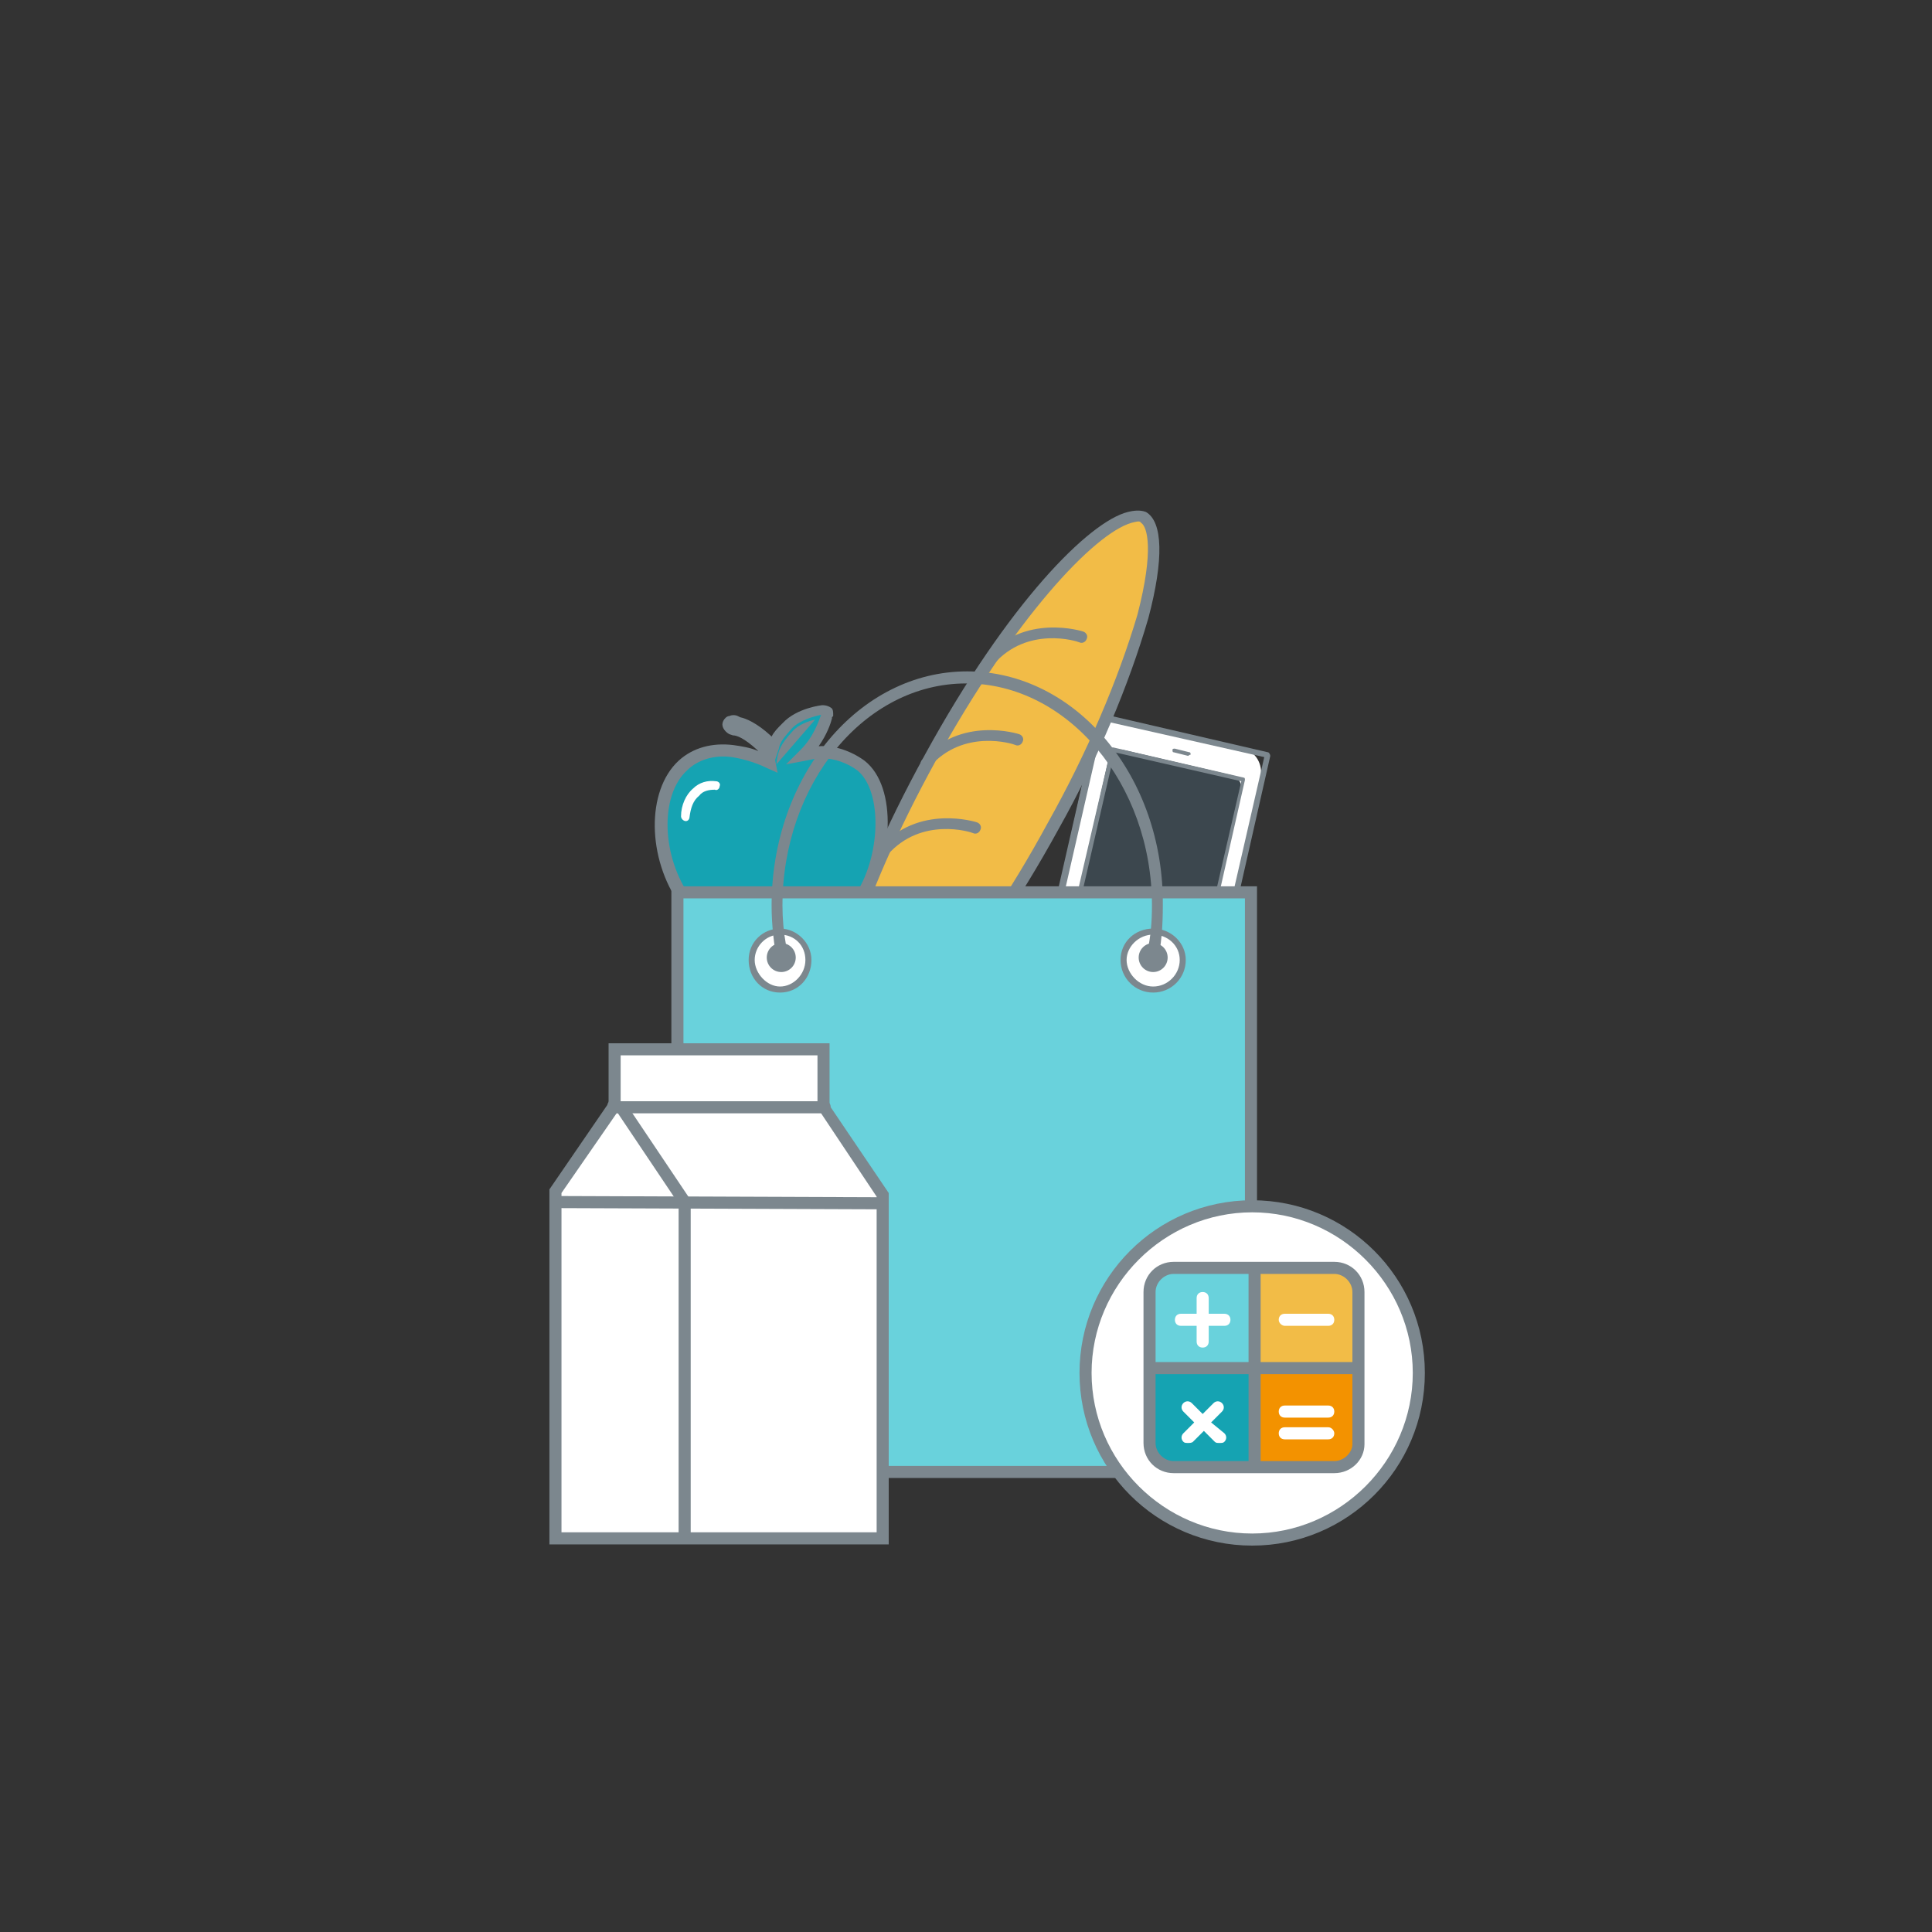 <?xml version="1.0" encoding="utf-8"?>
<svg version="1.1" id="Layer_1" xmlns="http://www.w3.org/2000/svg" xmlns:xlink="http://www.w3.org/1999/xlink" x="0" y="0" viewBox="0 0 160 160" style="enable-background:new 0 0 160 160;" xml:space="preserve">
  <rect x="0" y="0" width="160" height="160" fill="#333333" stroke="none"/>
  <style type="text/css">
    .st0{fill:#FFFFFF;} .st1{fill:#3C474E;} .st2{fill:#7C878E;} .st3{fill:#15A3B2;} .st4{fill:#F2BC47;} .st5{fill:#69D2DC;} .st6{fill:#F39200;} .st7{display:none;}
  </style>
  <g>
    <g>
      <path class="st0" d="M97.5,85.8l-10-2.3c-1.1-0.2-1.7-1.3-1.5-2.4l4.5-19.9c0.2-1.1,1.3-1.7,2.4-1.5l10,2.3 c1.1,0.2,1.7,1.3,1.5,2.4l-4.5,19.9C99.7,85.4,98.6,86,97.5,85.8z"/>
    </g>
    <g>
      <path class="st1" d="M98.2,81.3l-9-2.1c-0.5-0.1-0.9-0.7-0.8-1.2l3.4-15.1c0.1-0.5,0.7-0.9,1.2-0.8l9,2.1c0.5,0.1,0.9,0.7,0.8,1.2 l-3.4,15.1C99.2,81,98.7,81.4,98.2,81.3z"/>
    </g>
    <g>
      <path class="st2" d="M99.5,86.5l-13.8-3.2c-0.1,0-0.2-0.2-0.2-0.3l5.4-23.7c0-0.1,0.2-0.2,0.3-0.2l13.8,3.2c0.1,0,0.2,0.2,0.2,0.3 l-3.9,17.2c0,0.1-0.2,0.2-0.3,0.2s-0.2-0.2-0.2-0.3l3.9-17l-13.3-3l-5.3,23.2l13.3,3L101,79c0-0.1,0.2-0.2,0.3-0.2 s0.2,0.2,0.2,0.3l-1.6,7.2C99.8,86.5,99.6,86.6,99.5,86.5z"/>
    </g>
    <g>
      <path class="st2" d="M99.1,81.5L88.2,79c-0.1,0-0.1-0.1-0.1-0.2L92,62c0-0.1,0.1-0.1,0.2-0.1l10.8,2.5c0.1,0,0.1,0.1,0.1,0.2 l-3.4,15c0,0.1-0.1,0.1-0.2,0.1s-0.1-0.1-0.1-0.2l3.4-14.8l-10.5-2.4l-3.8,16.5L99,81.2l0.6-2.5c0-0.1,0.1-0.1,0.2-0.1 s0.1,0.1,0.1,0.2l-0.6,2.7C99.2,81.5,99.2,81.5,99.1,81.5z"/>
    </g>
    <g>
      <path class="st2" d="M92.9,83.6c-0.6-0.1-1-0.8-0.9-1.4s0.8-1,1.4-0.9s1,0.8,0.9,1.4C94.2,83.3,93.5,83.7,92.9,83.6z M93.4,81.6 c-0.5-0.1-0.9,0.2-1,0.7s0.2,0.9,0.7,1s0.9-0.2,1-0.7C94.1,82.1,93.8,81.7,93.4,81.6z"/>
    </g>
    <g>
      <path class="st2" d="M98.4,62.6l-1.2-0.3c-0.1,0-0.1-0.1-0.1-0.2s0.1-0.1,0.2-0.1l1.2,0.3c0.1,0,0.1,0.1,0.1,0.2 C98.5,62.5,98.4,62.6,98.4,62.6z"/>
    </g>
    <g>
      <path class="st2" d="M97.4,83.5l-1.8-0.4c-0.1,0-0.1-0.1-0.1-0.2s0.1-0.1,0.2-0.1l1.8,0.4c0.1,0,0.1,0.1,0.1,0.2 S97.5,83.6,97.4,83.5z"/>
    </g>
    <g>
      <path class="st2" d="M90.5,82l-1.8-0.4c-0.1,0-0.1-0.1-0.1-0.2s0.1-0.1,0.2-0.1l1.8,0.4c0.1,0,0.1,0.1,0.1,0.2 C90.7,81.9,90.6,82,90.5,82z"/>
    </g>
  </g>
  <g>
    <path class="st3" d="M71.3,63.4c-0.9-0.7-2.1-1.1-3.2-1.1c-0.5,0-1,0.1-1.5,0.2c1.5-1.5,1.8-3.3,1.9-3.4c0-0.1,0-0.2-0.1-0.3 s-0.2-0.1-0.3-0.1c-0.1,0-1.9,0.2-2.9,1.3c-0.6,0.7-1,1.2-1.2,1.8c-0.2-0.3-0.3-0.5-0.5-0.7c-1.2-1-2-1.3-2.4-1.4l-0.2-0.1 c-0.2-0.1-0.4,0-0.5,0.2s0,0.4,0.2,0.5l0.2,0.1c0.4,0.1,1.1,0.3,2.2,1.3c0.3,0.2,0.6,0.8,0.7,1.4c-1-0.5-2.2-0.8-3.1-0.9 c-1.5-0.2-3,0.2-4.1,1.2c-2.4,2.2-2.4,7.6,0.2,11.2c0.8,1.1,1.5,1.8,3,2.4c1.2,0.5,2.2,0.2,3-0.1c0.5-0.1,0.9-0.3,1.3-0.3 s0.9,0.2,1.3,0.4c0.5,0.2,1,0.4,1.6,0.4c0.3,0,0.5,0,0.8-0.1c2.1-0.8,2.7-1.4,3.5-2.7C73.5,71.1,73.7,65.3,71.3,63.4z"/>
    <path class="st2" d="M66.9,77.9c-0.7,0-1.3-0.2-1.8-0.4c-0.5-0.2-0.9-0.4-1.1-0.4c-0.2,0-0.4,0.1-0.6,0.1c-0.2,0.1-0.4,0.1-0.6,0.2 c-0.9,0.3-2,0.6-3.3,0.1c-1.6-0.6-2.4-1.4-3.2-2.6c-2.7-3.8-2.8-9.4-0.1-11.9c1.2-1.1,2.8-1.5,4.5-1.3c0.7,0.1,1.4,0.2,2.1,0.5 c0,0-0.1-0.1-0.1-0.1c-1.1-1-1.7-1.2-2-1.2l-0.3-0.1c-0.2-0.1-0.4-0.3-0.5-0.5c-0.1-0.2-0.1-0.4,0-0.6c0.1-0.2,0.3-0.4,0.5-0.4 c0.2-0.1,0.5-0.1,0.7,0l0.2,0.1c0.5,0.1,1.4,0.5,2.5,1.5c0,0,0.1,0.1,0.1,0.1c0.2-0.4,0.5-0.7,0.9-1.1c1.2-1.3,3.3-1.5,3.3-1.5 c0.1,0,0.4,0,0.7,0.2C69,58.7,69,59,69,59.1v0.2l-0.1,0.1c0,0,0,0.1,0,0.1c-0.1,0.4-0.4,1.3-1.1,2.3c1.3-0.1,2.7,0.4,3.8,1.2l0,0 c2.8,2.2,2.3,8.4,0,11.9c-0.9,1.4-1.6,2.1-3.7,2.9C67.5,77.9,67.2,77.9,66.9,77.9z M64,76.1c0.4,0,0.9,0.2,1.5,0.5 c0.4,0.2,0.9,0.3,1.4,0.3c0.3,0,0.4,0,0.6-0.1c2-0.8,2.5-1.3,3.2-2.5C73,71,73.1,65.5,71,63.8c-0.8-0.6-1.9-1-2.9-1 c-0.5,0-0.9,0.1-1.4,0.2l-1.6,0.3l1.2-1.2c1.1-1.1,1.5-2.4,1.7-2.9c-0.5,0.1-1.7,0.4-2.4,1.1C65,61,64.6,61.4,64.5,62l-0.3,0.9 c0,0,0,0.1,0,0.1l0.2,1l-0.9-0.4c-1-0.5-2.2-0.8-2.9-0.9c-1.4-0.2-2.8,0.2-3.7,1.1c-2.3,2.1-2.1,7.2,0.3,10.5 c0.8,1,1.4,1.7,2.8,2.2c1,0.4,1.9,0.2,2.6-0.1c0.3-0.1,0.4-0.1,0.6-0.2C63.4,76.2,63.7,76.1,64,76.1z"/>
  </g>
  <g>
    <path class="st2" d="M67.5,59.6c-0.5,0.1-1.4,0.4-1.9,1c-0.9,1-1.2,1.5-1.3,2.7"/>
  </g>
  <g>
    <path class="st0" d="M56.8,68L56.8,68c-0.2,0-0.4-0.2-0.4-0.4c0-0.9,0.4-1.8,1-2.3c0.5-0.5,1.2-0.7,1.9-0.6c0.2,0,0.4,0.2,0.3,0.4 c0,0.2-0.2,0.4-0.4,0.3c-0.5,0-1,0.1-1.3,0.5c-0.5,0.4-0.7,1-0.8,1.8C57.1,67.8,57,68,56.8,68z"/>
  </g>
  <g>
    <g>
      <path class="st4" d="M93.6,42.8c-3.3,0.9-10,8.1-16.5,19.9c-7.8,14.1-9.7,24.4-7.5,25.5c0.3,0.2,0.7,0.2,1.2,0 c3.3-0.9,10-8.1,16.5-19.9c3.5-6.2,6-12.4,7.4-17.3c1.4-5.3,1-7.7,0.1-8.2C94.4,42.6,94,42.7,93.6,42.8z"/>
      <path class="st2" d="M70.1,88.9c-0.3,0-0.6-0.1-0.8-0.2c-0.4-0.2-0.7-0.6-0.9-1.2c-1-3.2,1.5-12.8,8.2-25 c6.9-12.6,13.6-19.3,16.8-20.1l0,0l0.1,0.5l-0.1-0.5c0.4-0.1,1-0.2,1.5,0c1.4,0.8,1.5,3.9,0.2,8.8c-1.6,5.5-4.2,11.7-7.4,17.4 c-6.9,12.6-13.6,19.3-16.8,20.1C70.7,88.8,70.4,88.9,70.1,88.9z M93.7,43.3c-3.1,0.9-9.7,7.9-16.2,19.7c-6.5,11.8-9,21.2-8.1,24.2 c0.1,0.2,0.2,0.5,0.4,0.6c0.2,0.1,0.5,0.1,0.8,0c3.2-0.9,9.8-7.9,16.2-19.7c3.2-5.7,5.8-11.8,7.4-17.2c1.4-5.4,0.8-7.3,0.3-7.6 C94.4,43.1,94.1,43.2,93.7,43.3z"/>
    </g>
    <g>
      <path class="st2" d="M82,55.3c-0.1,0-0.2,0-0.3-0.1c-0.2-0.2-0.2-0.5-0.1-0.7c3.2-3.8,8.1-2.2,8.1-2.2c0.3,0.1,0.4,0.4,0.3,0.6 c-0.1,0.3-0.4,0.4-0.6,0.3c-0.2-0.1-4.3-1.4-7.1,1.8C82.3,55.2,82.1,55.3,82,55.3z"/>
    </g>
    <g>
      <path class="st2" d="M76.7,63.8c-0.1,0-0.2,0-0.3-0.1c-0.2-0.2-0.2-0.5-0.1-0.7c3.2-3.8,8.1-2.2,8.1-2.2c0.3,0.1,0.4,0.4,0.3,0.6 c-0.1,0.3-0.4,0.4-0.6,0.3c-0.2-0.1-4.3-1.4-7.1,1.8C77,63.7,76.8,63.8,76.7,63.8z"/>
    </g>
    <g>
      <path class="st2" d="M73.2,71.1c-0.1,0-0.2,0-0.3-0.1c-0.2-0.2-0.2-0.5-0.1-0.7c3.2-3.8,8.1-2.2,8.1-2.2c0.3,0.1,0.4,0.4,0.3,0.6 c-0.1,0.3-0.4,0.4-0.6,0.3c-0.2-0.1-4.3-1.4-7.1,1.8C73.5,71,73.3,71.1,73.2,71.1z"/>
    </g>
  </g>
  <g>
    <path class="st5" d="M56.1 73.9L56.1 121.9 92.9 121.9 92.9 121.9 103.6 121.9 103.6 100 103.6 99.9 103.6 73.9z"/>
    <path class="st2" d="M104.1,122.4H55.6v-49h48.5V122.4z M56.6,121.4h46.5v-47H56.6V121.4z"/>
  </g>
  <g>
    <g>
      <path class="st0" d="M89.9,113.7c0,7.6,6.2,13.8,13.8,13.8c7.6,0,13.8-6.2,13.8-13.8s-6.2-13.8-13.8-13.8 C96.1,99.9,89.9,106.1,89.9,113.7z"/>
      <path class="st2" d="M103.7,128c-7.9,0-14.3-6.4-14.3-14.3s6.4-14.3,14.3-14.3s14.3,6.4,14.3,14.3S111.6,128,103.7,128z M103.7,100.4c-7.3,0-13.3,6-13.3,13.3s6,13.3,13.3,13.3s13.3-6,13.3-13.3S111,100.4,103.7,100.4z"/>
    </g>
    <g>
      <path class="st5" d="M102.9,113.7h-6.4c-0.6,0-1-0.5-1-1v-6.5c0-0.6,0.4-1,1-1h6.4c0.5,0,1,0.4,1,1v6.5 C103.9,113.3,103.5,113.7,102.9,113.7z"/>
    </g>
    <g>
      <path class="st4" d="M111.3,113.7h-6.4c-0.6,0-1-0.5-1-1v-6.5c0-0.6,0.4-1,1-1h6.4c0.6,0,1,0.4,1,1v6.5 C112.3,113.3,111.8,113.7,111.3,113.7z"/>
    </g>
    <g>
      <path class="st3" d="M102.9,121.5h-6.4c-0.6,0-1-0.4-1-1V114c0-0.5,0.4-1,1-1h6.4c0.5,0,1,0.5,1,1v6.5 C103.9,121.1,103.5,121.5,102.9,121.5z"/>
    </g>
    <g>
      <path class="st6" d="M111.3,121.5h-6.4c-0.6,0-1-0.4-1-1V114c0-0.5,0.4-1,1-1h6.4c0.6,0,1,0.5,1,1v6.5 C112.3,121.1,111.8,121.5,111.3,121.5z"/>
    </g>
    <g>
      <path class="st2" d="M104.2,115.9L104.2,115.9L104.2,115.9L104.2,115.9z"/>
    </g>
    <g>
      <path class="st0" d="M97.8,109.8h1.3v1.3c0,0.3,0.2,0.5,0.5,0.5s0.5-0.2,0.5-0.5v-1.3h1.3c0.3,0,0.5-0.2,0.5-0.5s-0.2-0.5-0.5-0.5 h-1.3v-1.3c0-0.3-0.2-0.5-0.5-0.5s-0.5,0.2-0.5,0.5v1.3h-1.3c-0.3,0-0.5,0.2-0.5,0.5S97.5,109.8,97.8,109.8z"/>
    </g>
    <g>
      <path class="st0" d="M106.4,109.8h3.6c0.3,0,0.5-0.2,0.5-0.5s-0.2-0.5-0.5-0.5h-3.6c-0.3,0-0.5,0.2-0.5,0.5 S106.2,109.8,106.4,109.8z"/>
    </g>
    <g>
      <path class="st0" d="M100.3,117.8l0.9-0.9c0.2-0.2,0.2-0.5,0-0.7s-0.5-0.2-0.7,0l-0.9,0.9l-0.9-0.9c-0.2-0.2-0.5-0.2-0.7,0 s-0.2,0.5,0,0.7l0.9,0.9l-0.9,0.9c-0.2,0.2-0.2,0.5,0,0.7c0.1,0.1,0.2,0.1,0.4,0.1c0.1,0,0.3,0,0.4-0.1l0.9-0.9l0.9,0.9 c0.1,0.1,0.2,0.1,0.4,0.1s0.3,0,0.4-0.1c0.2-0.2,0.2-0.5,0-0.7L100.3,117.8z"/>
    </g>
    <g>
      <path class="st0" d="M110,116.4h-3.6c-0.3,0-0.5,0.2-0.5,0.5s0.2,0.5,0.5,0.5h3.6c0.3,0,0.5-0.2,0.5-0.5S110.3,116.4,110,116.4z"/>
    </g>
    <g>
      <path class="st0" d="M110,118.2h-3.6c-0.3,0-0.5,0.2-0.5,0.5s0.2,0.5,0.5,0.5h3.6c0.3,0,0.5-0.2,0.5-0.5 C110.5,118.5,110.3,118.2,110,118.2z"/>
    </g>
    <g>
      <path class="st2" d="M103.4 105H104.4V121.5H103.4z"/>
    </g>
    <g>
      <path class="st2" d="M95.2 112.8H112.7V113.8H95.2z"/>
    </g>
    <g>
      <path class="st2" d="M110.5,122H97.2c-1.4,0-2.5-1.1-2.5-2.5V107c0-1.4,1.1-2.5,2.5-2.5h13.3c1.4,0,2.5,1.1,2.5,2.5v12.6 C113,120.9,111.9,122,110.5,122z M97.2,105.5c-0.8,0-1.5,0.7-1.5,1.5v12.5c0,0.8,0.7,1.5,1.5,1.5h13.3c0.8,0,1.5-0.7,1.5-1.4V107 c0-0.8-0.7-1.5-1.5-1.5H97.2z"/>
    </g>
  </g>
  <g>
    <circle class="st0" cx="95.5" cy="79.5" r="2.4"/>
    <path class="st2" d="M95.5,82.2c-1.5,0-2.7-1.2-2.7-2.7c0-1.5,1.2-2.6,2.7-2.6s2.7,1.2,2.7,2.6C98.2,81,97,82.2,95.5,82.2z M95.5,77.4c-1.2,0-2.2,1-2.2,2.1s1,2.2,2.2,2.2s2.2-1,2.2-2.2S96.7,77.4,95.5,77.4z"/>
  </g>
  <g>
    <circle class="st0" cx="64.6" cy="79.5" r="2.4"/>
    <path class="st2" d="M64.6,82.2c-1.5,0-2.6-1.2-2.6-2.7c0-1.5,1.2-2.6,2.6-2.6s2.6,1.2,2.6,2.6C67.2,81,66.1,82.2,64.6,82.2z M64.6,77.4c-1.2,0-2.1,1-2.1,2.1s1,2.2,2.1,2.2s2.1-1,2.1-2.2S65.8,77.4,64.6,77.4z"/>
  </g>
  <g>
    <path class="st2" d="M80.1,55.6c-9,0-16.2,8.7-16.2,19.4c0,1.6,0.2,3.3,0.5,4.9c0.1,0.2,0.3,0.4,0.5,0.4h0.2v-2l0,0 c-0.2-1.1-0.3-2.2-0.3-3.3c0-10.1,6.8-18.4,15.2-18.4S95.4,64.9,95.4,75c0,1.3-0.1,2.6-0.4,3.9v1.4h0.3c0.2,0,0.4-0.2,0.5-0.4 c0.4-1.6,0.5-3.3,0.5-4.9C96.4,64.3,89.1,55.6,80.1,55.6z"/>
  </g>
  <g>
    <circle class="st2" cx="64.7" cy="79.3" r="1.2"/>
  </g>
  <g>
    <circle class="st2" cx="95.5" cy="79.3" r="1.2"/>
  </g>
  <g>
    <g>
      <path class="st0" d="M50.9,86.9h17.3v4.4c0,0.2,0.1,0.4,0.2,0.6l4.7,7v28.5H46V98.7l4.7-6.9c0.1-0.2,0.2-0.4,0.2-0.6L50.9,86.9 L50.9,86.9z"/>
      <path class="st2" d="M73.6,127.9H45.5V98.5l4.8-7c0-0.1,0.1-0.2,0.1-0.3v-4.8h18.3v4.9c0,0.1,0.1,0.2,0.1,0.4l4.8,7.1V127.9z M46.5,126.9h26.1V99.1L68,92.2c-0.1-0.3-0.3-0.6-0.3-0.9v-3.9H51.4v3.8c0,0.3-0.1,0.6-0.2,0.8l-4.7,6.8V126.9z"/>
    </g>
    <g>
      <path class="st2" d="M50.5 91.2H68.1V92.2H50.5z"/>
    </g>
    <g>
      <path transform="matrix(3.739242e-03 -1 1 3.739242e-03 -40.322 158.827)" class="st2" d="M59.1 86.2H60.1V113.1H59.1z"/>
    </g>
    <g>
      <path transform="matrix(0.83 -0.557 0.557 0.83 -44.127 46.338)" class="st2" d="M53.6 90.9H54.6V100.4H53.6z"/>
    </g>
    <g>
      <path class="st2" d="M56.2 99.6H57.2V127.8H56.2z"/>
    </g>
  </g>
  <g id="Layer_24"/>
  <g id="Background_Farm"/>
  <g id="Layer_35"/>
  <g id="City"/>
  <g id="Layer_48"/>
  <g id="Layer_44"/>
  <g id="Layer_38"/>
  <g id="Layer_39"/>
  <g id="Layer_40"/>
  <g id="Layer_41"/>
  <g id="Layer_42"/>
  <g id="Layer_43"/>
  <g id="Layer_36"/>
  <g id="Layer_37"/>
  <g id="Bales_of_Hay" class="st7"/>
  <g id="Layer_3"/>
  <g id="Helicopter"/>
  <g id="Layer_7"/>
  <g id="Big_Truck" class="st7"/>
  <g id="Layer_6"/>
  <g id="Big_Truck_1_"/>
  <g id="Tractor"/>
  <g id="Layer_4" class="st7"/>
  <g id="Layer_11"/>
  <g id="Tractor_with_plough"/>
  <g id="Layer_20"/>
  <g id="Cement_Truck"/>
  <g id="DumpTruck"/>
  <g id="Car"/>
  <g id="Delivery_Van"/>
  <g id="Little_Truck"/>
  <g id="Sign_Post"/>
  <g id="Sun"/>
  <g id="Clouds"/>
  <g id="Wrench"/>
  <g id="Full_Maintenance_Lease"/>
  <g id="Operating_Lease"/>
  <g id="Managed_Maintenance"/>
  <g id="Layer_30"/>
  <g id="Layer_29"/>
  <g id="Sale_and_Lease_Back"/>
  <g id="Layer_31"/>
  <g id="Support"/>
  <g id="Layer_33"/>
  <g id="Layer_46"/>
  <g id="Layer_47"/>
  <g id="Layer_49"/>
  <g id="Layer_50"/>
  <g id="Layer_51"/>
  <g id="People"/>
  <g id="Layer_58">
    <g id="Layer_57"/>
  </g>
  <g id="Tie"/>
  <g id="Layer_53"/>
  <g id="shoes"/>
  <g id="Layer_56"/>
  <g id="Layer_59"/>
  <g id="affordability">
    <g>
      <g>
        <defs>
          <path id="SVGID_1_" d="M-690.7,179c41.3,0,74.9-33.6,74.9-74.7c0-41.2-33.7-74.7-74.9-74.7c-41.3,0-74.9,33.6-74.9,74.7 C-765.7,145.4-732,179-690.7,179z"/>
        </defs>
        <clipPath id="SVGID_2_">
          <use xlink:href="#SVGID_1_" style="overflow:visible;"/>
        </clipPath>
      </g>
    </g>
  </g>
  <g id="cash"/>
  <g id="Layer_64"/>
  <g id="Layer_61"/>
  <g id="Layer_63"/>
  <g id="Layer_62"/>
  <g id="Personal_Loan"/>
  <g id="Leisure"/>
  <g id="Calculator">
    <g>
      <g>
        <g>
          <defs>
            <path id="SVGID_3_" d="M-660.7,136.6c0,12.4,10.1,22.5,22.5,22.5s22.5-10.1,22.5-22.5s-10.1-22.5-22.5-22.5 C-650.6,114.1-660.7,124.2-660.7,136.6"/>
          </defs>
          <clipPath id="SVGID_4_">
            <use xlink:href="#SVGID_3_" style="overflow:visible;"/>
          </clipPath>
        </g>
      </g>
      <g>
        <g>
          <defs>
            <path id="SVGID_5_" d="M-639.5,136.7h-10.4c-0.9,0-1.6-0.7-1.6-1.6v-10.6c0-0.9,0.7-1.6,1.6-1.6h10.4c0.9,0,1.6,0.7,1.6,1.6 v10.6C-637.8,135.9-638.6,136.7-639.5,136.7"/>
          </defs>
          <clipPath id="SVGID_6_">
            <use xlink:href="#SVGID_5_" style="overflow:visible;"/>
          </clipPath>
        </g>
      </g>
      <g>
        <g>
          <defs>
            <path id="SVGID_7_" d="M-625.8,136.7h-10.4c-0.9,0-1.6-0.7-1.6-1.6v-10.6c0-0.9,0.7-1.6,1.6-1.6h10.4c0.9,0,1.6,0.7,1.6,1.6 v10.6C-624.2,135.9-624.9,136.7-625.8,136.7"/>
          </defs>
          <clipPath id="SVGID_8_">
            <use xlink:href="#SVGID_7_" style="overflow:visible;"/>
          </clipPath>
        </g>
      </g>
      <g>
        <g>
          <defs>
            <path id="SVGID_9_" d="M-639.5,149.4h-10.4c-0.9,0-1.6-0.7-1.6-1.6v-10.6c0-0.9,0.7-1.6,1.6-1.6h10.4c0.9,0,1.6,0.7,1.6,1.6 v10.6C-637.8,148.7-638.6,149.4-639.5,149.4"/>
          </defs>
          <clipPath id="SVGID_10_">
            <use xlink:href="#SVGID_9_" style="overflow:visible;"/>
          </clipPath>
        </g>
      </g>
      <g>
        <g>
          <defs>
            <path id="SVGID_11_" d="M-625.8,149.4h-10.4c-0.9,0-1.6-0.7-1.6-1.6v-10.6c0-0.9,0.7-1.6,1.6-1.6h10.4c0.9,0,1.6,0.7,1.6,1.6 v10.6C-624.2,148.7-624.9,149.4-625.8,149.4"/>
          </defs>
          <clipPath id="SVGID_12_">
            <use xlink:href="#SVGID_11_" style="overflow:visible;"/>
          </clipPath>
        </g>
      </g>
      <g>
        <g>
          <defs>
            <path id="SVGID_13_" d="M-637.4,140.2C-637.4,140.2-637.4,140.1-637.4,140.2L-637.4,140.2L-637.4,140.2"/>
          </defs>
          <clipPath id="SVGID_14_">
            <use xlink:href="#SVGID_13_" style="overflow:visible;"/>
          </clipPath>
        </g>
      </g>
      <g>
        <g>
          <defs>
            <path id="SVGID_15_" d="M-647.9,130.3h2.1v2.1c0,0.5,0.4,0.8,0.8,0.8c0.5,0,0.8-0.4,0.8-0.8v-2.1h2.1c0.5,0,0.8-0.4,0.8-0.8 c0-0.5-0.4-0.8-0.8-0.8h-2.1v-2.1c0-0.5-0.4-0.8-0.8-0.8c-0.5,0-0.8,0.4-0.8,0.8v2.1h-2.1c-0.5,0-0.8,0.4-0.8,0.8 C-648.7,130-648.3,130.3-647.9,130.3"/>
          </defs>
          <clipPath id="SVGID_16_">
            <use xlink:href="#SVGID_15_" style="overflow:visible;"/>
          </clipPath>
        </g>
      </g>
      <g>
        <g>
          <defs>
            <path id="SVGID_17_" d="M-633.7,130.3h5.9c0.5,0,0.8-0.4,0.8-0.8c0-0.5-0.4-0.8-0.8-0.8h-5.9c-0.5,0-0.8,0.4-0.8,0.8 C-634.5,130-634.2,130.3-633.7,130.3"/>
          </defs>
          <clipPath id="SVGID_18_">
            <use xlink:href="#SVGID_17_" style="overflow:visible;"/>
          </clipPath>
        </g>
      </g>
      <g>
        <g>
          <defs>
            <path id="SVGID_19_" d="M-643.8,143.3l1.5-1.5c0.3-0.3,0.3-0.8,0-1.2c-0.3-0.3-0.8-0.3-1.2,0l-1.5,1.5l-1.5-1.5 c-0.3-0.3-0.8-0.3-1.2,0c-0.3,0.3-0.3,0.8,0,1.2l1.5,1.5l-1.5,1.5c-0.3,0.3-0.3,0.8,0,1.2c0.2,0.2,0.4,0.2,0.6,0.2 c0.2,0,0.4-0.1,0.6-0.2l1.5-1.5l1.5,1.5c0.2,0.2,0.4,0.2,0.6,0.2c0.2,0,0.4-0.1,0.6-0.2c0.3-0.3,0.3-0.8,0-1.2L-643.8,143.3z"/>
          </defs>
          <clipPath id="SVGID_20_">
            <use xlink:href="#SVGID_19_" style="overflow:visible;"/>
          </clipPath>
        </g>
      </g>
      <g>
        <g>
          <defs>
            <path id="SVGID_21_" d="M-627.9,141h-5.9c-0.5,0-0.8,0.4-0.8,0.8c0,0.5,0.4,0.8,0.8,0.8h5.9c0.5,0,0.8-0.4,0.8-0.8 C-627,141.3-627.4,141-627.9,141"/>
          </defs>
          <clipPath id="SVGID_22_">
            <use xlink:href="#SVGID_21_" style="overflow:visible;"/>
          </clipPath>
        </g>
      </g>
      <g>
        <g>
          <defs>
            <path id="SVGID_23_" d="M-627.9,144h-5.9c-0.5,0-0.8,0.4-0.8,0.8c0,0.5,0.4,0.8,0.8,0.8h5.9c0.5,0,0.8-0.4,0.8-0.8 C-627,144.4-627.4,144-627.9,144"/>
          </defs>
          <clipPath id="SVGID_24_">
            <use xlink:href="#SVGID_23_" style="overflow:visible;"/>
          </clipPath>
        </g>
      </g>
    </g>
  </g>
</svg>
